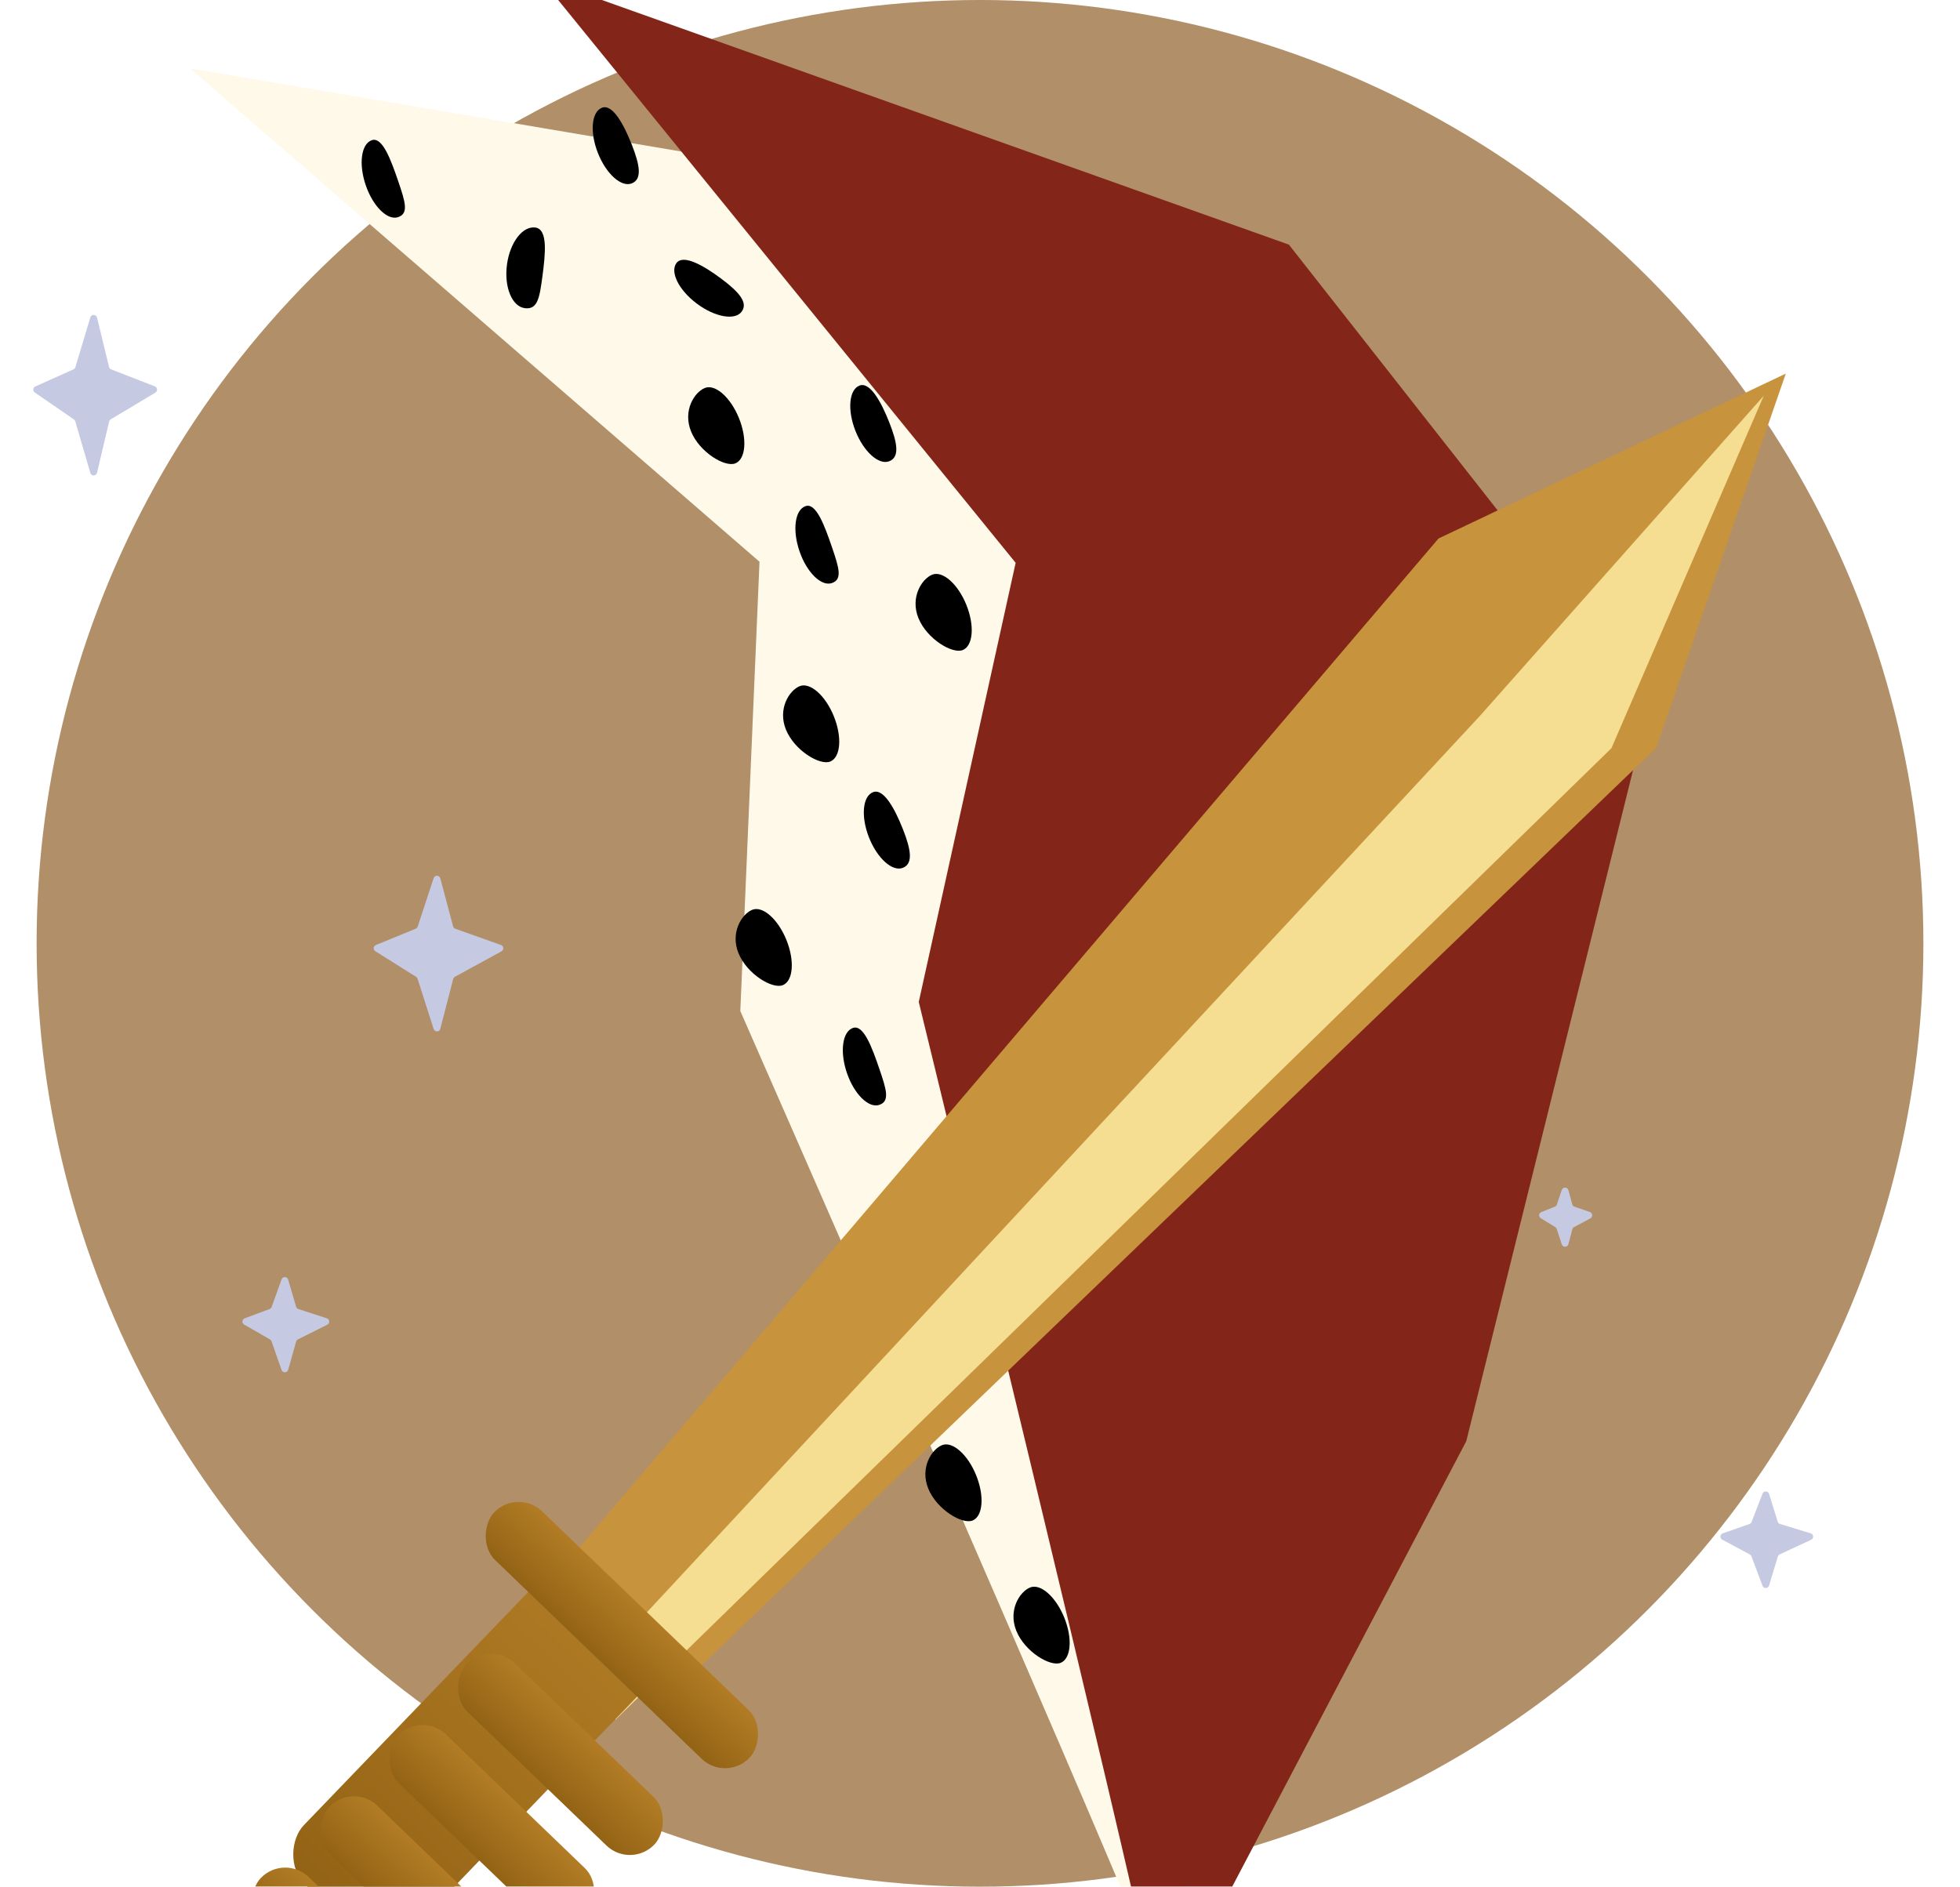 <svg width="348" height="335" viewBox="30 37 272 272" fill="none" xmlns="http://www.w3.org/2000/svg">
<circle cx="166" cy="173" r="136" fill="#B18F68"/>
<path d="M131.446 182.758C151.297 227.967 191.062 319.047 191.315 321.698L220.168 231.425L227.735 122.14L165.046 65.973L52.102 46.856L134.214 117.985L131.446 182.758Z" fill="#FFF9E9"/>
<path d="M131.246 97.267C132.464 100.266 132.236 103.191 130.736 103.8C129.237 104.41 125.565 102.201 124.347 99.201C123.129 96.202 124.825 93.547 126.325 92.938C127.824 92.329 130.028 94.267 131.246 97.267Z" fill="black"/>
<path d="M115.798 57.842C116.987 60.853 117.304 62.844 115.798 63.439C114.293 64.033 112.108 62.074 110.919 59.063C109.73 56.052 109.987 53.129 111.493 52.535C112.998 51.94 114.609 54.831 115.798 57.842Z" fill="black"/>
<g filter="url(#filter0_d_997_2484)">
<path d="M157.172 177.449C168.875 225.417 192.23 322.017 192.019 324.671L236.1 240.776L262.52 134.463L210.53 68.268L102.617 29.839L171.139 114.14L157.172 177.449Z" fill="#832619"/>
</g>
<g filter="url(#filter1_d_997_2484)">
<path d="M232.096 110.635L101.92 263.512L118.865 279.817L263.476 140.828L282.166 86.86L232.096 110.635Z" fill="#C8933D"/>
</g>
<g filter="url(#filter2_d_997_2484)">
<path d="M238.114 136.162L105.721 278.631L113.486 280.892L257.025 140.872L278.988 90.054L238.114 136.162Z" fill="#F5DE92"/>
</g>
<rect x="107.039" y="260.1" width="21.773" height="61.566" rx="6" transform="rotate(43.896 107.039 260.1)" fill="url(#paint0_linear_997_2484)"/>
<g filter="url(#filter3_d_997_2484)">
<rect x="99.361" y="247.505" width="51.054" height="9.76" rx="4.88" transform="rotate(43.896 99.361 247.505)" fill="url(#paint1_linear_997_2484)"/>
</g>
<g filter="url(#filter4_ddd_997_2484)">
<rect x="95.381" y="261.387" width="37.54" height="9.76" rx="4.88" transform="rotate(43.896 95.381 261.387)" fill="url(#paint2_linear_997_2484)"/>
</g>
<g filter="url(#filter5_ddd_997_2484)">
<rect x="85.49" y="271.667" width="37.54" height="9.76" rx="4.88" transform="rotate(43.896 85.49 271.667)" fill="url(#paint3_linear_997_2484)"/>
</g>
<g filter="url(#filter6_ddd_997_2484)">
<rect x="75.6" y="281.946" width="37.54" height="9.76" rx="4.88" transform="rotate(43.896 75.6 281.946)" fill="url(#paint4_linear_997_2484)"/>
</g>
<g filter="url(#filter7_ddd_997_2484)">
<rect x="65.708" y="292.226" width="37.54" height="9.76" rx="4.88" transform="rotate(43.896 65.708 292.226)" fill="url(#paint5_linear_997_2484)"/>
</g>
<path d="M82.121 63.1C83.171 66.162 83.653 67.777 82.121 68.302C80.59 68.826 78.498 66.769 77.449 63.706C76.4 60.644 76.79 57.736 78.322 57.211C79.853 56.686 81.072 60.037 82.121 63.1Z" fill="black"/>
<path d="M164.025 124.18C165.244 127.179 165.015 130.105 163.516 130.714C162.016 131.323 158.344 129.114 157.126 126.115C155.908 123.115 157.604 120.461 159.104 119.852C160.604 119.243 162.807 121.18 164.025 124.18Z" fill="black"/>
<path d="M152.923 97.898C154.112 100.909 154.429 102.9 152.923 103.495C151.418 104.089 149.233 102.13 148.044 99.119C146.855 96.108 147.112 93.185 148.618 92.591C150.123 91.996 151.734 94.886 152.923 97.898Z" fill="black"/>
<path d="M144.649 115.856C145.698 118.919 146.18 120.534 144.649 121.058C143.117 121.583 141.025 119.526 139.976 116.463C138.927 113.4 139.318 110.492 140.849 109.968C142.38 109.443 143.599 112.794 144.649 115.856Z" fill="black"/>
<path d="M144.925 140.253C146.143 143.253 145.915 146.178 144.415 146.787C142.915 147.396 139.244 145.188 138.025 142.188C136.807 139.189 138.504 136.534 140.003 135.925C141.503 135.316 143.707 137.254 144.925 140.253Z" fill="black"/>
<path d="M138.086 172.494C139.304 175.493 139.076 178.418 137.576 179.027C136.076 179.637 132.405 177.428 131.187 174.428C129.968 171.429 131.665 168.775 133.165 168.165C134.664 167.556 136.868 169.494 138.086 172.494Z" fill="black"/>
<path d="M178.142 270.191C179.36 273.19 179.132 276.116 177.632 276.725C176.132 277.334 172.46 275.125 171.242 272.126C170.024 269.126 171.721 266.472 173.22 265.863C174.72 265.254 176.923 267.191 178.142 270.191Z" fill="black"/>
<path d="M154.877 156.516C156.066 159.527 156.383 161.519 154.877 162.113C153.372 162.708 151.187 160.749 149.998 157.738C148.81 154.726 149.066 151.803 150.572 151.209C152.077 150.614 153.688 153.505 154.877 156.516Z" fill="black"/>
<path d="M151.487 191.083C152.536 194.146 153.018 195.761 151.487 196.285C149.955 196.81 147.863 194.753 146.814 191.69C145.765 188.627 146.155 185.719 147.687 185.195C149.218 184.67 150.437 188.021 151.487 191.083Z" fill="black"/>
<path d="M165.441 249.674C166.66 252.674 166.431 255.599 164.932 256.208C163.432 256.817 159.76 254.609 158.542 251.609C157.324 248.61 159.02 245.955 160.52 245.346C162.02 244.737 164.223 246.675 165.441 249.674Z" fill="black"/>
<path d="M128.695 77.176C131.288 79.114 132.603 80.643 131.634 81.939C130.665 83.236 127.777 82.715 125.184 80.777C122.591 78.838 121.275 76.216 122.244 74.919C123.214 73.623 126.102 75.237 128.695 77.176Z" fill="black"/>
<path d="M102.924 76.796C102.504 80.006 102.209 81.666 100.371 81.425C98.533 81.185 97.383 78.387 97.804 75.177C98.224 71.967 100.054 69.56 101.892 69.801C103.73 70.041 103.344 73.586 102.924 76.796Z" fill="black"/>
<g filter="url(#filter8_d_997_2484)">
<path d="M333.748 163.688C333.898 163.207 334.586 163.226 334.71 163.714L336.44 170.551C336.48 170.71 336.595 170.839 336.749 170.896L343.006 173.241C343.402 173.389 343.447 173.931 343.08 174.142L336.689 177.821C336.571 177.889 336.485 178.002 336.453 178.135L334.71 185.23C334.589 185.724 333.894 185.743 333.746 185.256L331.574 178.1C331.54 177.988 331.468 177.892 331.371 177.828L325.771 174.123C325.44 173.904 325.484 173.404 325.85 173.247L331.31 170.895C331.444 170.838 331.546 170.724 331.59 170.585L333.748 163.688Z" fill="#C6C9E2"/>
</g>
<g filter="url(#filter9_d_997_2484)">
<path d="M278.807 248.338C278.977 247.896 279.609 247.917 279.75 248.369L281.003 252.382C281.052 252.54 281.177 252.664 281.335 252.712L285.751 254.053C286.189 254.186 286.232 254.79 285.817 254.984L281.284 257.099C281.156 257.159 281.058 257.271 281.017 257.407L279.751 261.586C279.613 262.043 278.972 262.064 278.805 261.616L277.214 257.37C277.172 257.256 277.089 257.162 276.983 257.105L273.003 254.97C272.619 254.764 272.663 254.201 273.074 254.057L276.93 252.711C277.069 252.663 277.179 252.556 277.232 252.419L278.807 248.338Z" fill="#C6C9E2"/>
</g>
<g filter="url(#filter10_d_997_2484)">
<path d="M249.869 204.557C250.027 204.089 250.696 204.109 250.826 204.585L251.38 206.62C251.423 206.779 251.542 206.906 251.698 206.961L253.922 207.735C254.334 207.878 254.378 208.442 253.994 208.648L251.641 209.905C251.519 209.971 251.429 210.084 251.394 210.219L250.826 212.363C250.699 212.845 250.023 212.864 249.868 212.391L249.146 210.183C249.109 210.07 249.034 209.974 248.933 209.912L246.847 208.63C246.497 208.415 246.542 207.893 246.924 207.74L248.875 206.96C249.011 206.905 249.116 206.794 249.163 206.655L249.869 204.557Z" fill="#C6C9E2"/>
</g>
<g filter="url(#filter11_d_997_2484)">
<path d="M87.238 159.596C87.394 159.124 88.068 159.143 88.196 159.624L90.042 166.55C90.084 166.709 90.202 166.837 90.357 166.893L96.948 169.239C97.355 169.383 97.4 169.941 97.021 170.148L90.299 173.824C90.178 173.89 90.09 174.003 90.055 174.137L88.197 181.324C88.072 181.809 87.389 181.828 87.237 181.351L84.92 174.101C84.884 173.989 84.81 173.893 84.71 173.83L78.824 170.131C78.479 169.914 78.524 169.399 78.9 169.245L84.651 166.892C84.787 166.836 84.891 166.724 84.937 166.585L87.238 159.596Z" fill="#C6C9E2"/>
</g>
<g filter="url(#filter12_d_997_2484)">
<path d="M37.746 78.761C37.893 78.273 38.59 78.292 38.711 78.787L40.442 85.903C40.481 86.062 40.594 86.192 40.747 86.251L47.049 88.707C47.436 88.858 47.481 89.388 47.124 89.602L40.685 93.456C40.569 93.525 40.486 93.639 40.455 93.77L38.711 101.156C38.593 101.655 37.889 101.674 37.745 101.181L35.571 93.735C35.539 93.625 35.47 93.529 35.375 93.464L29.733 89.582C29.412 89.361 29.456 88.873 29.812 88.714L35.313 86.25C35.445 86.191 35.545 86.077 35.587 85.938L37.746 78.761Z" fill="#C6C9E2"/>
</g>
<g filter="url(#filter13_d_997_2484)">
<path d="M65.314 217.446C65.478 216.99 66.129 217.01 66.264 217.475L67.403 221.381C67.449 221.54 67.571 221.665 67.728 221.717L71.84 223.055C72.266 223.193 72.309 223.778 71.909 223.978L67.674 226.095C67.548 226.158 67.455 226.271 67.416 226.406L66.266 230.477C66.132 230.947 65.474 230.967 65.312 230.505L63.867 226.369C63.827 226.256 63.748 226.161 63.644 226.101L59.921 223.962C59.555 223.751 59.599 223.208 59.995 223.06L63.588 221.716C63.726 221.665 63.834 221.555 63.884 221.417L65.314 217.446Z" fill="#C6C9E2"/>
</g>
<g filter="url(#filter14_d_997_2484)">
<path d="M7.882 171.244C8.058 170.815 8.672 170.836 8.819 171.276L9.366 172.919C9.418 173.076 9.544 173.197 9.703 173.242L11.661 173.799C12.112 173.928 12.154 174.551 11.725 174.738L9.655 175.644C9.524 175.701 9.424 175.812 9.38 175.948L8.82 177.681C8.676 178.127 8.053 178.148 7.88 177.713L7.159 175.91C7.114 175.797 7.029 175.704 6.92 175.649L5.083 174.725C4.685 174.525 4.728 173.942 5.152 173.803L6.87 173.241C7.009 173.196 7.121 173.092 7.177 172.956L7.882 171.244Z" fill="#C6C9E2"/>
</g>
<defs>
<filter id="filter0_d_997_2484" x="98.617" y="29.839" width="167.902" height="302.832" filterUnits="userSpaceOnUse" color-interpolation-filters="sRGB">
<feFlood flood-opacity="0" result="BackgroundImageFix"/>
<feColorMatrix in="SourceAlpha" type="matrix" values="0 0 0 0 0 0 0 0 0 0 0 0 0 0 0 0 0 0 127 0" result="hardAlpha"/>
<feOffset dy="4"/>
<feGaussianBlur stdDeviation="2"/>
<feComposite in2="hardAlpha" operator="out"/>
<feColorMatrix type="matrix" values="0 0 0 0 0 0 0 0 0 0 0 0 0 0 0 0 0 0 0.25 0"/>
<feBlend mode="normal" in2="BackgroundImageFix" result="effect1_dropShadow_997_2484"/>
<feBlend mode="normal" in="SourceGraphic" in2="effect1_dropShadow_997_2484" result="shape"/>
</filter>
<filter id="filter1_d_997_2484" x="97.921" y="86.86" width="188.245" height="200.957" filterUnits="userSpaceOnUse" color-interpolation-filters="sRGB">
<feFlood flood-opacity="0" result="BackgroundImageFix"/>
<feColorMatrix in="SourceAlpha" type="matrix" values="0 0 0 0 0 0 0 0 0 0 0 0 0 0 0 0 0 0 127 0" result="hardAlpha"/>
<feOffset dy="4"/>
<feGaussianBlur stdDeviation="2"/>
<feComposite in2="hardAlpha" operator="out"/>
<feColorMatrix type="matrix" values="0 0 0 0 0 0 0 0 0 0 0 0 0 0 0 0 0 0 0.25 0"/>
<feBlend mode="normal" in2="BackgroundImageFix" result="effect1_dropShadow_997_2484"/>
<feBlend mode="normal" in="SourceGraphic" in2="effect1_dropShadow_997_2484" result="shape"/>
</filter>
<filter id="filter2_d_997_2484" x="101.722" y="90.054" width="181.267" height="198.838" filterUnits="userSpaceOnUse" color-interpolation-filters="sRGB">
<feFlood flood-opacity="0" result="BackgroundImageFix"/>
<feColorMatrix in="SourceAlpha" type="matrix" values="0 0 0 0 0 0 0 0 0 0 0 0 0 0 0 0 0 0 127 0" result="hardAlpha"/>
<feOffset dy="4"/>
<feGaussianBlur stdDeviation="2"/>
<feComposite in2="hardAlpha" operator="out"/>
<feColorMatrix type="matrix" values="0 0 0 0 0 0 0 0 0 0 0 0 0 0 0 0 0 0 0.25 0"/>
<feBlend mode="normal" in2="BackgroundImageFix" result="effect1_dropShadow_997_2484"/>
<feBlend mode="normal" in="SourceGraphic" in2="effect1_dropShadow_997_2484" result="shape"/>
</filter>
<filter id="filter3_d_997_2484" x="90.614" y="249.525" width="47.517" height="46.392" filterUnits="userSpaceOnUse" color-interpolation-filters="sRGB">
<feFlood flood-opacity="0" result="BackgroundImageFix"/>
<feColorMatrix in="SourceAlpha" type="matrix" values="0 0 0 0 0 0 0 0 0 0 0 0 0 0 0 0 0 0 127 0" result="hardAlpha"/>
<feOffset dy="4"/>
<feGaussianBlur stdDeviation="2"/>
<feComposite in2="hardAlpha" operator="out"/>
<feColorMatrix type="matrix" values="0 0 0 0 0 0 0 0 0 0 0 0 0 0 0 0 0 0 0.25 0"/>
<feBlend mode="normal" in2="BackgroundImageFix" result="effect1_dropShadow_997_2484"/>
<feBlend mode="normal" in="SourceGraphic" in2="effect1_dropShadow_997_2484" result="shape"/>
</filter>
<filter id="filter4_ddd_997_2484" x="86.634" y="263.407" width="37.778" height="37.021" filterUnits="userSpaceOnUse" color-interpolation-filters="sRGB">
<feFlood flood-opacity="0" result="BackgroundImageFix"/>
<feColorMatrix in="SourceAlpha" type="matrix" values="0 0 0 0 0 0 0 0 0 0 0 0 0 0 0 0 0 0 127 0" result="hardAlpha"/>
<feOffset dy="4"/>
<feGaussianBlur stdDeviation="2"/>
<feComposite in2="hardAlpha" operator="out"/>
<feColorMatrix type="matrix" values="0 0 0 0 0 0 0 0 0 0 0 0 0 0 0 0 0 0 0.25 0"/>
<feBlend mode="normal" in2="BackgroundImageFix" result="effect1_dropShadow_997_2484"/>
<feColorMatrix in="SourceAlpha" type="matrix" values="0 0 0 0 0 0 0 0 0 0 0 0 0 0 0 0 0 0 127 0" result="hardAlpha"/>
<feOffset dy="4"/>
<feGaussianBlur stdDeviation="2"/>
<feComposite in2="hardAlpha" operator="out"/>
<feColorMatrix type="matrix" values="0 0 0 0 0 0 0 0 0 0 0 0 0 0 0 0 0 0 0.25 0"/>
<feBlend mode="normal" in2="effect1_dropShadow_997_2484" result="effect2_dropShadow_997_2484"/>
<feColorMatrix in="SourceAlpha" type="matrix" values="0 0 0 0 0 0 0 0 0 0 0 0 0 0 0 0 0 0 127 0" result="hardAlpha"/>
<feOffset dy="4"/>
<feGaussianBlur stdDeviation="2"/>
<feComposite in2="hardAlpha" operator="out"/>
<feColorMatrix type="matrix" values="0 0 0 0 0 0 0 0 0 0 0 0 0 0 0 0 0 0 0.25 0"/>
<feBlend mode="normal" in2="effect2_dropShadow_997_2484" result="effect3_dropShadow_997_2484"/>
<feBlend mode="normal" in="SourceGraphic" in2="effect3_dropShadow_997_2484" result="shape"/>
</filter>
<filter id="filter5_ddd_997_2484" x="76.743" y="273.687" width="37.778" height="37.021" filterUnits="userSpaceOnUse" color-interpolation-filters="sRGB">
<feFlood flood-opacity="0" result="BackgroundImageFix"/>
<feColorMatrix in="SourceAlpha" type="matrix" values="0 0 0 0 0 0 0 0 0 0 0 0 0 0 0 0 0 0 127 0" result="hardAlpha"/>
<feOffset dy="4"/>
<feGaussianBlur stdDeviation="2"/>
<feComposite in2="hardAlpha" operator="out"/>
<feColorMatrix type="matrix" values="0 0 0 0 0 0 0 0 0 0 0 0 0 0 0 0 0 0 0.25 0"/>
<feBlend mode="normal" in2="BackgroundImageFix" result="effect1_dropShadow_997_2484"/>
<feColorMatrix in="SourceAlpha" type="matrix" values="0 0 0 0 0 0 0 0 0 0 0 0 0 0 0 0 0 0 127 0" result="hardAlpha"/>
<feOffset dy="4"/>
<feGaussianBlur stdDeviation="2"/>
<feComposite in2="hardAlpha" operator="out"/>
<feColorMatrix type="matrix" values="0 0 0 0 0 0 0 0 0 0 0 0 0 0 0 0 0 0 0.25 0"/>
<feBlend mode="normal" in2="effect1_dropShadow_997_2484" result="effect2_dropShadow_997_2484"/>
<feColorMatrix in="SourceAlpha" type="matrix" values="0 0 0 0 0 0 0 0 0 0 0 0 0 0 0 0 0 0 127 0" result="hardAlpha"/>
<feOffset dy="4"/>
<feGaussianBlur stdDeviation="2"/>
<feComposite in2="hardAlpha" operator="out"/>
<feColorMatrix type="matrix" values="0 0 0 0 0 0 0 0 0 0 0 0 0 0 0 0 0 0 0.25 0"/>
<feBlend mode="normal" in2="effect2_dropShadow_997_2484" result="effect3_dropShadow_997_2484"/>
<feBlend mode="normal" in="SourceGraphic" in2="effect3_dropShadow_997_2484" result="shape"/>
</filter>
<filter id="filter6_ddd_997_2484" x="66.853" y="283.966" width="37.778" height="37.021" filterUnits="userSpaceOnUse" color-interpolation-filters="sRGB">
<feFlood flood-opacity="0" result="BackgroundImageFix"/>
<feColorMatrix in="SourceAlpha" type="matrix" values="0 0 0 0 0 0 0 0 0 0 0 0 0 0 0 0 0 0 127 0" result="hardAlpha"/>
<feOffset dy="4"/>
<feGaussianBlur stdDeviation="2"/>
<feComposite in2="hardAlpha" operator="out"/>
<feColorMatrix type="matrix" values="0 0 0 0 0 0 0 0 0 0 0 0 0 0 0 0 0 0 0.25 0"/>
<feBlend mode="normal" in2="BackgroundImageFix" result="effect1_dropShadow_997_2484"/>
<feColorMatrix in="SourceAlpha" type="matrix" values="0 0 0 0 0 0 0 0 0 0 0 0 0 0 0 0 0 0 127 0" result="hardAlpha"/>
<feOffset dy="4"/>
<feGaussianBlur stdDeviation="2"/>
<feComposite in2="hardAlpha" operator="out"/>
<feColorMatrix type="matrix" values="0 0 0 0 0 0 0 0 0 0 0 0 0 0 0 0 0 0 0.25 0"/>
<feBlend mode="normal" in2="effect1_dropShadow_997_2484" result="effect2_dropShadow_997_2484"/>
<feColorMatrix in="SourceAlpha" type="matrix" values="0 0 0 0 0 0 0 0 0 0 0 0 0 0 0 0 0 0 127 0" result="hardAlpha"/>
<feOffset dy="4"/>
<feGaussianBlur stdDeviation="2"/>
<feComposite in2="hardAlpha" operator="out"/>
<feColorMatrix type="matrix" values="0 0 0 0 0 0 0 0 0 0 0 0 0 0 0 0 0 0 0.25 0"/>
<feBlend mode="normal" in2="effect2_dropShadow_997_2484" result="effect3_dropShadow_997_2484"/>
<feBlend mode="normal" in="SourceGraphic" in2="effect3_dropShadow_997_2484" result="shape"/>
</filter>
<filter id="filter7_ddd_997_2484" x="56.961" y="294.246" width="37.778" height="37.021" filterUnits="userSpaceOnUse" color-interpolation-filters="sRGB">
<feFlood flood-opacity="0" result="BackgroundImageFix"/>
<feColorMatrix in="SourceAlpha" type="matrix" values="0 0 0 0 0 0 0 0 0 0 0 0 0 0 0 0 0 0 127 0" result="hardAlpha"/>
<feOffset dy="4"/>
<feGaussianBlur stdDeviation="2"/>
<feComposite in2="hardAlpha" operator="out"/>
<feColorMatrix type="matrix" values="0 0 0 0 0 0 0 0 0 0 0 0 0 0 0 0 0 0 0.25 0"/>
<feBlend mode="normal" in2="BackgroundImageFix" result="effect1_dropShadow_997_2484"/>
<feColorMatrix in="SourceAlpha" type="matrix" values="0 0 0 0 0 0 0 0 0 0 0 0 0 0 0 0 0 0 127 0" result="hardAlpha"/>
<feOffset dy="4"/>
<feGaussianBlur stdDeviation="2"/>
<feComposite in2="hardAlpha" operator="out"/>
<feColorMatrix type="matrix" values="0 0 0 0 0 0 0 0 0 0 0 0 0 0 0 0 0 0 0.25 0"/>
<feBlend mode="normal" in2="effect1_dropShadow_997_2484" result="effect2_dropShadow_997_2484"/>
<feColorMatrix in="SourceAlpha" type="matrix" values="0 0 0 0 0 0 0 0 0 0 0 0 0 0 0 0 0 0 127 0" result="hardAlpha"/>
<feOffset dy="4"/>
<feGaussianBlur stdDeviation="2"/>
<feComposite in2="hardAlpha" operator="out"/>
<feColorMatrix type="matrix" values="0 0 0 0 0 0 0 0 0 0 0 0 0 0 0 0 0 0 0.25 0"/>
<feBlend mode="normal" in2="effect2_dropShadow_997_2484" result="effect3_dropShadow_997_2484"/>
<feBlend mode="normal" in="SourceGraphic" in2="effect3_dropShadow_997_2484" result="shape"/>
</filter>
<filter id="filter8_d_997_2484" x="321.547" y="163.337" width="25.784" height="30.274" filterUnits="userSpaceOnUse" color-interpolation-filters="sRGB">
<feFlood flood-opacity="0" result="BackgroundImageFix"/>
<feColorMatrix in="SourceAlpha" type="matrix" values="0 0 0 0 0 0 0 0 0 0 0 0 0 0 0 0 0 0 127 0" result="hardAlpha"/>
<feOffset dy="4"/>
<feGaussianBlur stdDeviation="2"/>
<feComposite in2="hardAlpha" operator="out"/>
<feColorMatrix type="matrix" values="0 0 0 0 0 0 0 0 0 0 0 0 0 0 0 0 0 0 0.25 0"/>
<feBlend mode="normal" in2="BackgroundImageFix" result="effect1_dropShadow_997_2484"/>
<feBlend mode="normal" in="SourceGraphic" in2="effect1_dropShadow_997_2484" result="shape"/>
</filter>
<filter id="filter9_d_997_2484" x="268.739" y="248.018" width="21.366" height="21.923" filterUnits="userSpaceOnUse" color-interpolation-filters="sRGB">
<feFlood flood-opacity="0" result="BackgroundImageFix"/>
<feColorMatrix in="SourceAlpha" type="matrix" values="0 0 0 0 0 0 0 0 0 0 0 0 0 0 0 0 0 0 127 0" result="hardAlpha"/>
<feOffset dy="4"/>
<feGaussianBlur stdDeviation="2"/>
<feComposite in2="hardAlpha" operator="out"/>
<feColorMatrix type="matrix" values="0 0 0 0 0 0 0 0 0 0 0 0 0 0 0 0 0 0 0.25 0"/>
<feBlend mode="normal" in2="BackgroundImageFix" result="effect1_dropShadow_997_2484"/>
<feBlend mode="normal" in="SourceGraphic" in2="effect1_dropShadow_997_2484" result="shape"/>
</filter>
<filter id="filter10_d_997_2484" x="242.609" y="204.217" width="15.648" height="16.519" filterUnits="userSpaceOnUse" color-interpolation-filters="sRGB">
<feFlood flood-opacity="0" result="BackgroundImageFix"/>
<feColorMatrix in="SourceAlpha" type="matrix" values="0 0 0 0 0 0 0 0 0 0 0 0 0 0 0 0 0 0 127 0" result="hardAlpha"/>
<feOffset dy="4"/>
<feGaussianBlur stdDeviation="2"/>
<feComposite in2="hardAlpha" operator="out"/>
<feColorMatrix type="matrix" values="0 0 0 0 0 0 0 0 0 0 0 0 0 0 0 0 0 0 0.25 0"/>
<feBlend mode="normal" in2="BackgroundImageFix" result="effect1_dropShadow_997_2484"/>
<feBlend mode="normal" in="SourceGraphic" in2="effect1_dropShadow_997_2484" result="shape"/>
</filter>
<filter id="filter11_d_997_2484" x="74.59" y="159.252" width="26.691" height="30.446" filterUnits="userSpaceOnUse" color-interpolation-filters="sRGB">
<feFlood flood-opacity="0" result="BackgroundImageFix"/>
<feColorMatrix in="SourceAlpha" type="matrix" values="0 0 0 0 0 0 0 0 0 0 0 0 0 0 0 0 0 0 127 0" result="hardAlpha"/>
<feOffset dy="4"/>
<feGaussianBlur stdDeviation="2"/>
<feComposite in2="hardAlpha" operator="out"/>
<feColorMatrix type="matrix" values="0 0 0 0 0 0 0 0 0 0 0 0 0 0 0 0 0 0 0.25 0"/>
<feBlend mode="normal" in2="BackgroundImageFix" result="effect1_dropShadow_997_2484"/>
<feBlend mode="normal" in="SourceGraphic" in2="effect1_dropShadow_997_2484" result="shape"/>
</filter>
<filter id="filter12_d_997_2484" x="25.517" y="78.405" width="25.851" height="31.136" filterUnits="userSpaceOnUse" color-interpolation-filters="sRGB">
<feFlood flood-opacity="0" result="BackgroundImageFix"/>
<feColorMatrix in="SourceAlpha" type="matrix" values="0 0 0 0 0 0 0 0 0 0 0 0 0 0 0 0 0 0 127 0" result="hardAlpha"/>
<feOffset dy="4"/>
<feGaussianBlur stdDeviation="2"/>
<feComposite in2="hardAlpha" operator="out"/>
<feColorMatrix type="matrix" values="0 0 0 0 0 0 0 0 0 0 0 0 0 0 0 0 0 0 0.25 0"/>
<feBlend mode="normal" in2="BackgroundImageFix" result="effect1_dropShadow_997_2484"/>
<feBlend mode="normal" in="SourceGraphic" in2="effect1_dropShadow_997_2484" result="shape"/>
</filter>
<filter id="filter13_d_997_2484" x="55.671" y="217.115" width="20.515" height="21.726" filterUnits="userSpaceOnUse" color-interpolation-filters="sRGB">
<feFlood flood-opacity="0" result="BackgroundImageFix"/>
<feColorMatrix in="SourceAlpha" type="matrix" values="0 0 0 0 0 0 0 0 0 0 0 0 0 0 0 0 0 0 127 0" result="hardAlpha"/>
<feOffset dy="4"/>
<feGaussianBlur stdDeviation="2"/>
<feComposite in2="hardAlpha" operator="out"/>
<feColorMatrix type="matrix" values="0 0 0 0 0 0 0 0 0 0 0 0 0 0 0 0 0 0 0.25 0"/>
<feBlend mode="normal" in2="BackgroundImageFix" result="effect1_dropShadow_997_2484"/>
<feBlend mode="normal" in="SourceGraphic" in2="effect1_dropShadow_997_2484" result="shape"/>
</filter>
<filter id="filter14_d_997_2484" x="0.808" y="170.934" width="15.217" height="15.094" filterUnits="userSpaceOnUse" color-interpolation-filters="sRGB">
<feFlood flood-opacity="0" result="BackgroundImageFix"/>
<feColorMatrix in="SourceAlpha" type="matrix" values="0 0 0 0 0 0 0 0 0 0 0 0 0 0 0 0 0 0 127 0" result="hardAlpha"/>
<feOffset dy="4"/>
<feGaussianBlur stdDeviation="2"/>
<feComposite in2="hardAlpha" operator="out"/>
<feColorMatrix type="matrix" values="0 0 0 0 0 0 0 0 0 0 0 0 0 0 0 0 0 0 0.25 0"/>
<feBlend mode="normal" in2="BackgroundImageFix" result="effect1_dropShadow_997_2484"/>
<feBlend mode="normal" in="SourceGraphic" in2="effect1_dropShadow_997_2484" result="shape"/>
</filter>
<linearGradient id="paint0_linear_997_2484" x1="117.926" y1="260.1" x2="117.926" y2="321.666" gradientUnits="userSpaceOnUse">
<stop stop-color="#B27C25"/>
<stop offset="1" stop-color="#936315"/>
</linearGradient>
<linearGradient id="paint1_linear_997_2484" x1="124.889" y1="247.505" x2="124.889" y2="257.265" gradientUnits="userSpaceOnUse">
<stop stop-color="#B27C25"/>
<stop offset="1" stop-color="#936315"/>
</linearGradient>
<linearGradient id="paint2_linear_997_2484" x1="114.151" y1="261.387" x2="114.151" y2="271.147" gradientUnits="userSpaceOnUse">
<stop stop-color="#B27C25"/>
<stop offset="1" stop-color="#936315"/>
</linearGradient>
<linearGradient id="paint3_linear_997_2484" x1="104.26" y1="271.667" x2="104.26" y2="281.427" gradientUnits="userSpaceOnUse">
<stop stop-color="#B27C25"/>
<stop offset="1" stop-color="#936315"/>
</linearGradient>
<linearGradient id="paint4_linear_997_2484" x1="94.37" y1="281.946" x2="94.37" y2="291.707" gradientUnits="userSpaceOnUse">
<stop stop-color="#B27C25"/>
<stop offset="1" stop-color="#936315"/>
</linearGradient>
<linearGradient id="paint5_linear_997_2484" x1="84.478" y1="292.226" x2="84.478" y2="301.986" gradientUnits="userSpaceOnUse">
<stop stop-color="#B27C25"/>
<stop offset="1" stop-color="#936315"/>
</linearGradient>
</defs>
</svg>
